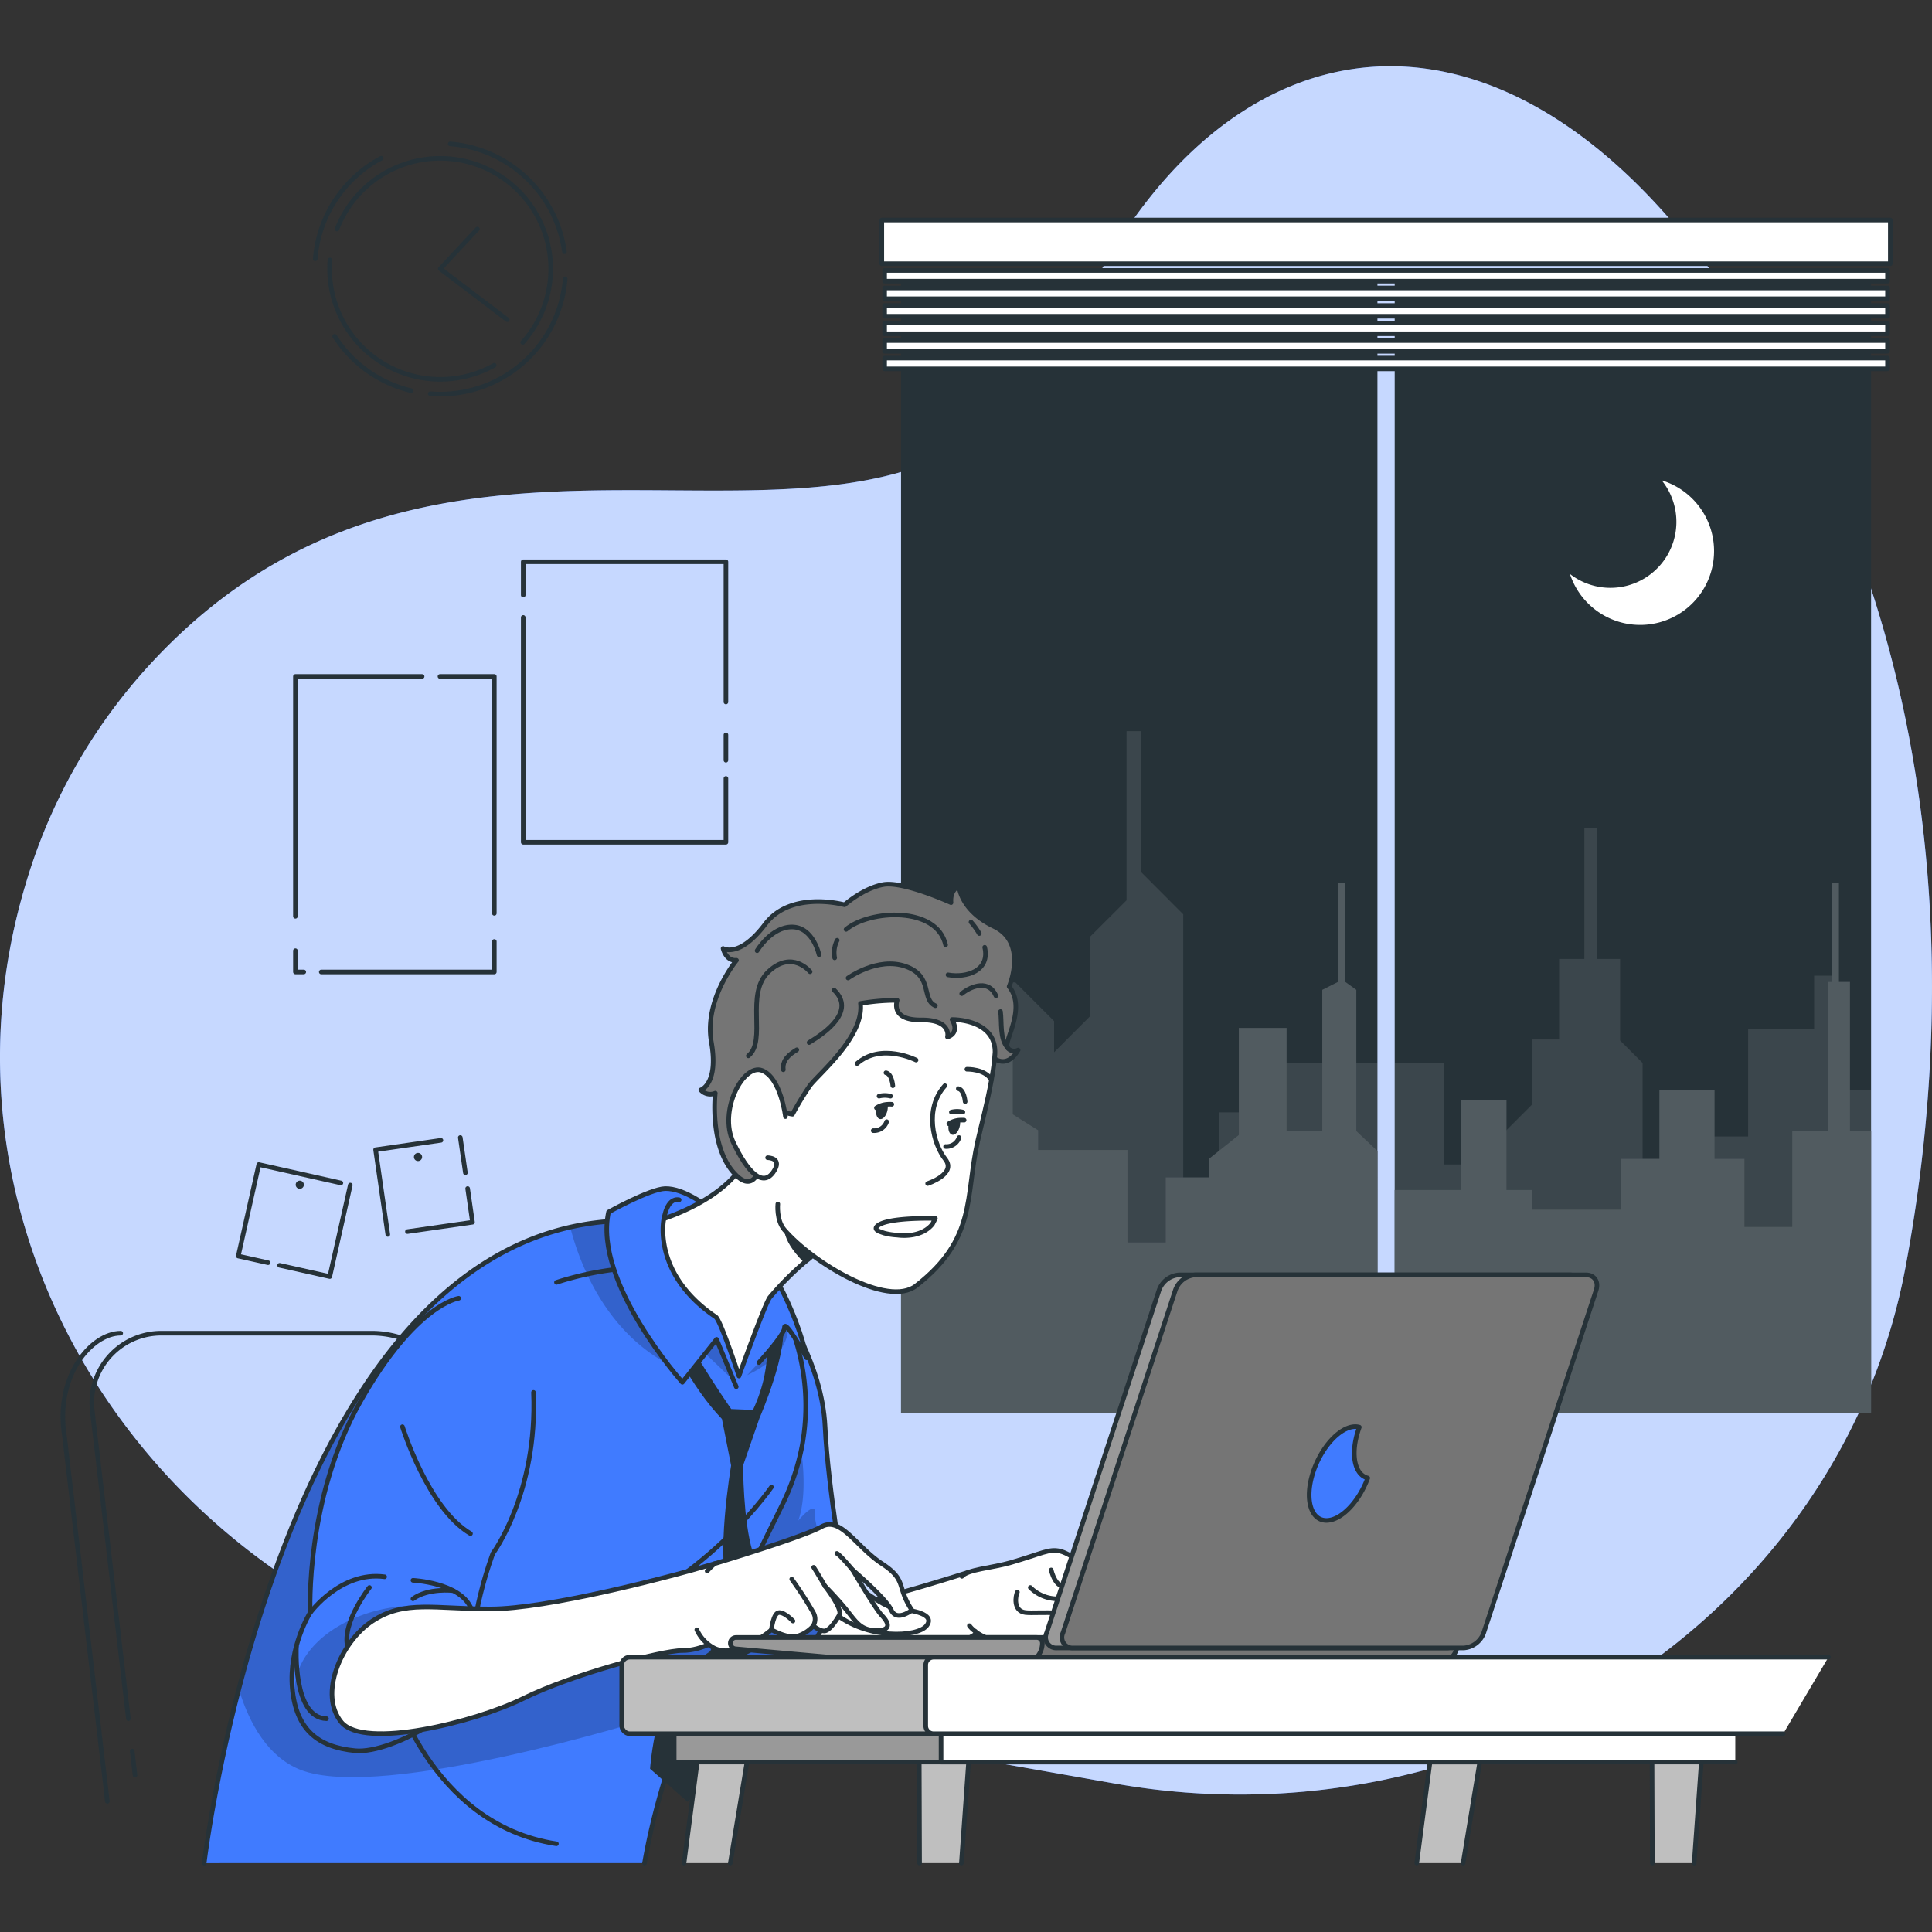 <svg xmlns="http://www.w3.org/2000/svg" xmlns:xlink="http://www.w3.org/1999/xlink" width="655" height="655" viewBox="0 0 655 655">
  <rect x="0" y="0" width="655" height="655" fill="#333333" stroke="none"/>
  <defs>
    <clipPath id="clip-path">
      <rect id="Rectangle_3" data-name="Rectangle 3" width="655" height="655" transform="translate(740 2173)" fill="#fff" stroke="#707070" stroke-width="1"/>
    </clipPath>
    <clipPath id="clip-path-2">
      <path id="Path_33" data-name="Path 33" d="M342.9,633.952c-2.941,15.807-18.3,23.882-32.672,21.875-7.966-1.12-14.267-2.676-19.168-10.346-3.936-6.146-7-16.227-9.335-33.2-1.556-11.669.809-25.127,4.932-38.18,9.335-29.561,27.585-57.208,27.585-57.208s13.178,18.592,14.189,39.954,6.923,54.454,6.923,54.454S345.829,618.161,342.9,633.952Z" fill="#407bff" stroke="#263238" stroke-linecap="round" stroke-linejoin="round" stroke-width="1.556"/>
    </clipPath>
    <clipPath id="clip-path-3">
      <path id="Path_43" data-name="Path 43" d="M117.932,704.789s25.08-211.172,138.78-217.676l50.735,18.234a64.209,64.209,0,0,1,6.861,11.544,75.209,75.209,0,0,1,6.394,46.052,78.88,78.88,0,0,1-6.814,20.381c-15.465,31.537-39.051,77.387-46.675,121.448" fill="#407bff" stroke="#263238" stroke-linecap="round" stroke-linejoin="round" stroke-width="1.556"/>
    </clipPath>
    <clipPath id="clip-path-4">
      <path id="Path_83" data-name="Path 83" d="M229.578,545.192c1.4,34.228-13.769,54.578-13.769,54.578s-9.1,24.146-6.068,37.34-27.9,30.805-40.638,29.561-20.023-7.219-21.3-21.159,6.068-25.687,6.068-25.687-1.758-38.46,17.021-71.568,33.326-34.975,33.326-34.975" fill="#407bff" stroke="#263238" stroke-linecap="round" stroke-linejoin="round" stroke-width="1.556"/>
    </clipPath>
  </defs>
  <g id="Mask_Group_2" data-name="Mask Group 2" transform="translate(-740 -2173)" clip-path="url(#clip-path)">
    <g id="Late_at_night-bro" data-name="Late at night-bro" transform="translate(691.294 2099.867)">
      <g id="freepik--background-simple--inject-38">
        <path id="Path_1" data-name="Path 1" d="M669.005,236.143c-78.631-176.866-198.337-176.571-254.8-56.165s-204.622-1.556-314.93,118.71A188.784,188.784,0,0,0,57.41,372.854c-36.858,122.537,47.2,248.216,179.153,271.46L426.9,677.842c125.026,22.015,245.82-56.6,267.9-175.5C710.546,417.926,707.434,322.554,669.005,236.143Z" fill="#407bff"/>
        <path id="Path_2" data-name="Path 2" d="M669.005,236.143c-78.631-176.866-198.337-176.571-254.8-56.165s-204.622-1.556-314.93,118.71A188.784,188.784,0,0,0,57.41,372.854c-36.858,122.537,47.2,248.216,179.153,271.46L426.9,677.842c125.026,22.015,245.82-56.6,267.9-175.5C710.546,417.926,707.434,322.554,669.005,236.143Z" fill="#fff" opacity="0.7"/>
      </g>
      <g id="freepik--Window--inject-38">
        <rect id="Rectangle_4" data-name="Rectangle 4" width="161.51" height="384.787" transform="translate(354.184 167.531)" fill="#263238"/>
        <rect id="Rectangle_5" data-name="Rectangle 5" width="161.51" height="384.787" transform="translate(521.544 167.531)" fill="#263238"/>
        <path id="Path_3" data-name="Path 3" d="M478.432,433.5h37.262V552.318H354.184V451.5h16.585V406.179h22.171l13.131,13.131v10.58l12.244-12.26V390.668l12.322-12.307V321.014h5.01v47.857l14.2,14.236v92.12h12.1V450.256h16.476Z" fill="#fff" opacity="0.1"/>
        <path id="Path_4" data-name="Path 4" d="M683.054,442.617v109.7H521.559V433.5h16.585v34.415h9.677l20.21-20.226V425.549h9.257V398.26h8.557V354h4.279V398.26h7.841v27.631l7.624,7.608V473h12.944V458.424h22.84V422.033h22.373V403.908h7.281v38.709Z" fill="#fff" opacity="0.1"/>
        <path id="Path_5" data-name="Path 5" d="M675.9,456.588V406.024h-3.75V372.48H669.69v33.544h-1.276v50.564H656.325V489.1h-16.2V466.016H629.985v-23.4h-18.7v23.4H598.308v17.223H568.047v-6.659h-8.6V446.086H544.01v30.494H521.559v75.738H683.054v-95.73Z" fill="#263238"/>
        <path id="Path_6" data-name="Path 6" d="M675.9,456.588V406.024h-3.75V372.48H669.69v33.544h-1.276v50.564H656.325V489.1h-16.2V466.016H629.985v-23.4h-18.7v23.4H598.308v17.223H568.047v-6.659h-8.6V446.086H544.01v30.494H521.559v75.738H683.054v-95.73Z" fill="#fff" opacity="0.2"/>
        <path id="Path_7" data-name="Path 7" d="M508.537,456.588V408.715l-3.75-2.692V372.48h-2.458v33.544l-5.336,2.692v47.873H484.9V421.629h-16.2v36.3l-10.144,8.09V472.3h-14.64v22.062H430.948V463H400.672v-6.674l-8.6-5.4V431.244H376.65v45.337H354.184v75.738h161.51V463.34Z" fill="#263238"/>
        <path id="Path_8" data-name="Path 8" d="M508.537,456.588V408.715l-3.75-2.692V372.48h-2.458v33.544l-5.336,2.692v47.873H484.9V421.629h-16.2v36.3l-10.144,8.09V472.3h-14.64v22.062H430.948V463H400.672v-6.674l-8.6-5.4V431.244H376.65v45.337H354.184v75.738h161.51V463.34Z" fill="#fff" opacity="0.2"/>
        <path id="Path_9" data-name="Path 9" d="M612.077,235.988a22.373,22.373,0,0,1-31.116,31.739,25.049,25.049,0,1,0,31.116-31.739Z" fill="#fff"/>
        <rect id="Rectangle_6" data-name="Rectangle 6" width="341.908" height="14.811" transform="translate(347.665 147.726)" fill="#fff" stroke="#263238" stroke-linecap="round" stroke-linejoin="round" stroke-width="1.556"/>
        <rect id="Rectangle_7" data-name="Rectangle 7" width="340.01" height="3.641" transform="translate(348.614 164.824)" fill="#fff" stroke="#263238" stroke-linecap="round" stroke-linejoin="round" stroke-width="1.556"/>
        <rect id="Rectangle_8" data-name="Rectangle 8" width="340.01" height="3.641" transform="translate(348.614 170.767)" fill="#fff" stroke="#263238" stroke-linecap="round" stroke-linejoin="round" stroke-width="1.556"/>
        <rect id="Rectangle_9" data-name="Rectangle 9" width="340.01" height="3.641" transform="translate(348.614 176.711)" fill="#fff" stroke="#263238" stroke-linecap="round" stroke-linejoin="round" stroke-width="1.556"/>
        <rect id="Rectangle_10" data-name="Rectangle 10" width="340.01" height="3.641" transform="translate(348.614 182.654)" fill="#fff" stroke="#263238" stroke-linecap="round" stroke-linejoin="round" stroke-width="1.556"/>
        <rect id="Rectangle_11" data-name="Rectangle 11" width="340.01" height="3.641" transform="translate(348.614 188.597)" fill="#fff" stroke="#263238" stroke-linecap="round" stroke-linejoin="round" stroke-width="1.556"/>
        <rect id="Rectangle_12" data-name="Rectangle 12" width="340.01" height="3.641" transform="translate(348.614 194.54)" fill="#fff" stroke="#263238" stroke-linecap="round" stroke-linejoin="round" stroke-width="1.556"/>
      </g>
      <g id="freepik--Notes--inject-38">
        <path id="Path_10" data-name="Path 10" d="M148.861,383.791V302.468h42.956" fill="none" stroke="#263238" stroke-linecap="round" stroke-linejoin="round" stroke-width="1.556"/>
        <path id="Path_11" data-name="Path 11" d="M148.861,395.444v7.2h2.832" fill="none" stroke="#263238" stroke-linecap="round" stroke-linejoin="round" stroke-width="1.556"/>
        <path id="Path_12" data-name="Path 12" d="M216.291,392.317v10.331h-58.67" fill="none" stroke="#263238" stroke-linecap="round" stroke-linejoin="round" stroke-width="1.556"/>
        <path id="Path_13" data-name="Path 13" d="M197.87,302.468h18.421V382.78" fill="none" stroke="#263238" stroke-linecap="round" stroke-linejoin="round" stroke-width="1.556"/>
        <path id="Path_14" data-name="Path 14" d="M294.813,337.039V358.68H226.093V282.46" fill="none" stroke="#263238" stroke-linecap="round" stroke-linejoin="round" stroke-width="1.556"/>
        <line id="Line_1" data-name="Line 1" y2="8.619" transform="translate(294.813 322.258)" fill="none" stroke="#263238" stroke-linecap="round" stroke-linejoin="round" stroke-width="1.556"/>
        <path id="Path_15" data-name="Path 15" d="M226.093,274.883v-11.3h68.721v47.546" fill="none" stroke="#263238" stroke-linecap="round" stroke-linejoin="round" stroke-width="1.556"/>
        <path id="Path_16" data-name="Path 16" d="M167.469,474.9l-6.955,31.023-17.005-3.812" fill="none" stroke="#263238" stroke-linecap="round" stroke-linejoin="round" stroke-width="1.556"/>
        <path id="Path_17" data-name="Path 17" d="M139.589,501.225l-10.1-2.256,6.955-31.023,27.834,6.239" fill="none" stroke="#263238" stroke-linecap="round" stroke-linejoin="round" stroke-width="1.556"/>
        <path id="Path_18" data-name="Path 18" d="M151.662,475.211a1.385,1.385,0,1,1-.352-1.41,1.385,1.385,0,0,1,.352,1.41Z" fill="#263238"/>
        <path id="Path_19" data-name="Path 19" d="M180.18,491.641l-4.138-28.721,22.155-3.189" fill="none" stroke="#263238" stroke-linecap="round" stroke-linejoin="round" stroke-width="1.556"/>
        <path id="Path_20" data-name="Path 20" d="M207.252,476.083,208.9,487.5l-22.062,3.174" fill="none" stroke="#263238" stroke-linecap="round" stroke-linejoin="round" stroke-width="1.556"/>
        <line id="Line_2" data-name="Line 2" x2="1.727" y2="11.949" transform="translate(204.762 458.782)" fill="none" stroke="#263238" stroke-linecap="round" stroke-linejoin="round" stroke-width="1.556"/>
        <path id="Path_21" data-name="Path 21" d="M191.8,465.192a1.385,1.385,0,1,1-1.556-1.182A1.4,1.4,0,0,1,191.8,465.192Z" fill="#263238"/>
      </g>
      <g id="freepik--Clock--inject-38">
        <path id="Path_22" data-name="Path 22" d="M155.583,160.872a42.458,42.458,0,0,1,22.357-34.1" fill="none" stroke="#263238" stroke-linecap="round" stroke-linejoin="round" stroke-width="1.556"/>
        <path id="Path_23" data-name="Path 23" d="M188.037,205.571a42.381,42.381,0,0,1-25.873-18.437" fill="none" stroke="#263238" stroke-linecap="round" stroke-linejoin="round" stroke-width="1.556"/>
        <path id="Path_24" data-name="Path 24" d="M240.313,167.64a42.49,42.49,0,0,1-45.741,38.973" fill="none" stroke="#263238" stroke-linecap="round" stroke-linejoin="round" stroke-width="1.556"/>
        <path id="Path_25" data-name="Path 25" d="M201.339,121.915a42.505,42.505,0,0,1,38.724,36.577" fill="none" stroke="#263238" stroke-linecap="round" stroke-linejoin="round" stroke-width="1.556"/>
        <path id="Path_26" data-name="Path 26" d="M216.26,196.968a37.511,37.511,0,0,1-55.7-35.691" fill="none" stroke="#263238" stroke-linecap="round" stroke-linejoin="round" stroke-width="1.556"/>
        <path id="Path_27" data-name="Path 27" d="M162.973,150.775a37.48,37.48,0,1,1,62.949,38.444" fill="none" stroke="#263238" stroke-linecap="round" stroke-linejoin="round" stroke-width="1.556"/>
        <path id="Path_28" data-name="Path 28" d="M220.694,181.518l-22.731-17.254,12.587-13.489" fill="none" stroke="#263238" stroke-linecap="round" stroke-linejoin="round" stroke-width="1.556"/>
      </g>
      <g id="freepik--Character--inject-38">
        <path id="Path_29" data-name="Path 29" d="M92.229,655.812,79.985,551.431a23.555,23.555,0,0,1,23.337-26.309h71.4a32.331,32.331,0,0,1,32.019,27.837l17.114,122" fill="none" stroke="#263238" stroke-linecap="round" stroke-linejoin="round" stroke-width="1.556"/>
        <line id="Line_3" data-name="Line 3" x1="0.965" y1="8.168" transform="translate(93.521 666.796)" fill="none" stroke="#263238" stroke-linecap="round" stroke-linejoin="round" stroke-width="1.556"/>
        <path id="Path_30" data-name="Path 30" d="M85.1,683.832,70.6,560.3c-3.438-20.646,9.133-35.177,19.028-35.177" fill="none" stroke="#263238" stroke-linecap="round" stroke-linejoin="round" stroke-width="1.556"/>
        <path id="Path_31" data-name="Path 31" d="M342.9,633.952c-2.941,15.807-18.3,23.882-32.672,21.875-7.966-1.12-14.267-2.676-19.168-10.346-3.936-6.146-7-16.227-9.335-33.2-1.556-11.669.809-25.127,4.932-38.18,9.335-29.561,27.585-57.208,27.585-57.208s13.178,18.592,14.189,39.954,6.923,54.454,6.923,54.454S345.829,618.161,342.9,633.952Z" fill="#407bff"/>
        <g id="Group_2" data-name="Group 2" clip-path="url(#clip-path-2)">
          <path id="Path_32" data-name="Path 32" d="M310.247,641.591a39.113,39.113,0,0,1-19.168,3.89c-3.936-6.146-7-16.227-9.335-33.2-1.556-11.669.809-25.127,4.932-38.18a168.647,168.647,0,0,1,32.672-15.4s4.045,18.67,0,29.934c0,0,6.3-7.53,5.648-2.054S340.726,627.433,310.247,641.591Z" opacity="0.2"/>
        </g>
        <path id="Path_34" data-name="Path 34" d="M342.9,633.952c-2.941,15.807-18.3,23.882-32.672,21.875-7.966-1.12-14.267-2.676-19.168-10.346-3.936-6.146-7-16.227-9.335-33.2-1.556-11.669.809-25.127,4.932-38.18,9.335-29.561,27.585-57.208,27.585-57.208s13.178,18.592,14.189,39.954,6.923,54.454,6.923,54.454S345.829,618.161,342.9,633.952Z" fill="none" stroke="#263238" stroke-linecap="round" stroke-linejoin="round" stroke-width="1.556"/>
        <path id="Path_35" data-name="Path 35" d="M377.35,606.072s-31.117,9.9-37.34,10.315S320.733,628.211,325,639.133s23.073,8.495,31.257,4.247S378.035,626,383.558,625.6" fill="#fff" stroke="#263238" stroke-linecap="round" stroke-linejoin="round" stroke-width="1.556"/>
        <path id="Path_36" data-name="Path 36" d="M374.814,607.55c1.991-2.38,10.035-2.769,16.6-4.667,10.673-3.112,12.9-4.745,16.694-3.874,6.426,1.556,22.762,16.383,22.762,19.012s-7.468,10.253-7.468,10.253-38.616,6.317-46.052-4" fill="#fff" stroke="#263238" stroke-linecap="round" stroke-linejoin="round" stroke-width="1.556"/>
        <path id="Path_37" data-name="Path 37" d="M393.624,612.9c-.622,1.058-1.556,6.41,2.707,6.923s17.768-1.556,20.117,4.45-18.67,4.963-24.987,5.663-12.011-3.578-12.011-3.578" fill="#fff" stroke="#263238" stroke-linecap="round" stroke-linejoin="round" stroke-width="1.556"/>
        <path id="Path_38" data-name="Path 38" d="M398,611.331a13.085,13.085,0,0,0,9.335,3.843" fill="#fff" stroke="#263238" stroke-linecap="round" stroke-linejoin="round" stroke-width="1.556"/>
        <path id="Path_39" data-name="Path 39" d="M405.09,605.387s1.4,6.628,5.461,5.539" fill="#fff" stroke="#263238" stroke-linecap="round" stroke-linejoin="round" stroke-width="1.556"/>
        <path id="Path_40" data-name="Path 40" d="M117.932,704.789s25.08-211.172,138.78-217.676l50.735,18.234a64.209,64.209,0,0,1,6.861,11.544,75.209,75.209,0,0,1,6.394,46.052,78.88,78.88,0,0,1-6.814,20.381c-15.465,31.537-39.051,77.387-46.675,121.448" fill="#407bff"/>
        <g id="Group_3" data-name="Group 3" clip-path="url(#clip-path-3)">
          <path id="Path_41" data-name="Path 41" d="M298.423,615.049c-5.8,12.447-11.731,25.749-16.943,39.565l-12.9,1.214S178.2,684.05,150.542,673.144c-10.891-4.31-17.239-15.449-20.879-27.351,9.708-37.34,26.449-84.793,54.081-118.056-3.112,26.107-8.153,91.28,14.734,104.956S276.626,624.586,298.423,615.049Z" opacity="0.2"/>
          <path id="Path_42" data-name="Path 42" d="M297.443,541.178,285,529.354l-10.051,6.114c-21.7-11.731-30.09-35.193-32.921-46.286a89.793,89.793,0,0,1,14.687-2.069l46.006,16.523c5.29,4.667,9.506,9.117,11.466,13.022h0l.093.171c.14.3.28.576.4.856h0C321.387,533.819,297.443,541.178,297.443,541.178Z" opacity="0.2"/>
        </g>
        <path id="Path_44" data-name="Path 44" d="M117.932,704.789s25.08-211.172,138.78-217.676l50.735,18.234a64.209,64.209,0,0,1,6.861,11.544,75.209,75.209,0,0,1,6.394,46.052,78.88,78.88,0,0,1-6.814,20.381c-15.465,31.537-39.051,77.387-46.675,121.448" fill="none" stroke="#263238" stroke-linecap="round" stroke-linejoin="round" stroke-width="1.556"/>
        <path id="Path_45" data-name="Path 45" d="M256.711,503.574a106.2,106.2,0,0,0-19.339,4.31" fill="none" stroke="#263238" stroke-linecap="round" stroke-linejoin="round" stroke-width="1.556"/>
        <path id="Path_46" data-name="Path 46" d="M261.612,489.292S272.5,532.357,293.46,554.2l3.112,15.776s-5.492,32.066-.685,43.485-.653,16.212-12.789,23.68-14,35.66-14,35.66l12.727,11.233,11.529-11.529s-1.214-27.3,0-32.159,10.891-5.757,14.874-10.611-1.12-20.086-4.356-30.525-3.236-29.234-3.236-29.234l5.57-16.1s10.237-23.337,7.655-33.061l-6.068,1.073s3.983,12.587-3.812,29.25l-7.359-.3s-21.361-30.292-25.593-47.3S261.612,489.292,261.612,489.292Z" fill="#263238"/>
        <path id="Path_47" data-name="Path 47" d="M298.314,543.279l-6.674-16.072L280.049,541.77s-30.245-33.886-25.033-57.721c0,0,14-7.779,19.183-7.95,12.711-.249,34.228,23.042,40.451,36.1s7.53,21.268,7.53,21.268-7.53-13.6-7.53-10.191c0,1.758-4.4,7.095-8.635,11.809" fill="#407bff" stroke="#263238" stroke-linecap="round" stroke-linejoin="round" stroke-width="1.556"/>
        <path id="Path_48" data-name="Path 48" d="M335.374,473.267a111.026,111.026,0,0,1-5.539,16.1c-1.976,4.465-4.434,8.681-7.157,10.766-.436.327-.887.7-1.338,1.074a102.975,102.975,0,0,0-11.606,11.731c-1.556,1.758-10.5,26.714-10.5,26.714s-6.223-18.919-7.872-20.039c-21.782-14.718-17.581-33.295-17.581-33.295,28.985-10.237,29.794-25.8,29.794-25.8l18.592-27.6Z" fill="#fff" stroke="#263238" stroke-linecap="round" stroke-linejoin="round" stroke-width="1.556"/>
        <path id="Path_49" data-name="Path 49" d="M273.825,486.32s.887-7.235,5.134-6.426" fill="none" stroke="#263238" stroke-linecap="round" stroke-linejoin="round" stroke-width="1.556"/>
        <path id="Path_50" data-name="Path 50" d="M329.835,489.369c-1.976,4.465-4.434,8.681-7.157,10.766-.436.327-.887.7-1.338,1.074-8.526-8.479-6.815-12.711-7.11-18.125Z" fill="#263238"/>
        <path id="Path_51" data-name="Path 51" d="M299.512,470.84c-10.766-37.682,7.608-86.348,45.741-86.1,57.363.358,39.891,53.209,34.913,75.286-4.263,18.981-.311,33.03-20.879,49.024-9.646,7.515-35.006-7.779-44.683-19.012-2.754-3.236-2.194-8.713-2.194-8.713" fill="#fff" stroke="#263238" stroke-linecap="round" stroke-linejoin="round" stroke-width="1.556"/>
        <path id="Path_52" data-name="Path 52" d="M376.51,435.631s6.223-.187,8.277,3.594" fill="none" stroke="#263238" stroke-linecap="round" stroke-linejoin="round" stroke-width="1.556"/>
        <path id="Path_53" data-name="Path 53" d="M359.287,432.52s-11.84-6.005-20.008,1.182" fill="none" stroke="#263238" stroke-linecap="round" stroke-linejoin="round" stroke-width="1.556"/>
        <path id="Path_54" data-name="Path 54" d="M349.563,449.634c-.4,1.82-1.556,3.112-2.567,2.878s-1.556-1.867-1.151-3.687a7.779,7.779,0,0,1,3.765-1.214A4.963,4.963,0,0,1,349.563,449.634Z" fill="#263238"/>
        <path id="Path_55" data-name="Path 55" d="M351.057,447.518a8.736,8.736,0,0,0-1.447,0,7.779,7.779,0,0,0-3.765,1.214" fill="none" stroke="#263238" stroke-linecap="round" stroke-linejoin="round" stroke-width="1.556"/>
        <path id="Path_56" data-name="Path 56" d="M349.314,453.414a4.5,4.5,0,0,1-4.559,3.034" fill="#fff" stroke="#263238" stroke-linecap="round" stroke-linejoin="round" stroke-width="1.556"/>
        <path id="Path_57" data-name="Path 57" d="M346.731,444.764a7.9,7.9,0,0,1,3.89,0" fill="#fff" stroke="#263238" stroke-linecap="round" stroke-linejoin="round" stroke-width="1.556"/>
        <path id="Path_58" data-name="Path 58" d="M349.065,436.829c2.023.373,2.334,4.4,2.334,4.4" fill="#fff" stroke="#263238" stroke-linecap="round" stroke-linejoin="round" stroke-width="1.556"/>
        <path id="Path_59" data-name="Path 59" d="M374.083,454.97c-.4,1.82-1.556,3.112-2.567,2.863s-1.556-1.867-1.136-3.687a7.624,7.624,0,0,1,3.765-1.214A4.807,4.807,0,0,1,374.083,454.97Z" fill="#263238"/>
        <path id="Path_60" data-name="Path 60" d="M375.576,452.9a14,14,0,0,0-1.431,0,7.624,7.624,0,0,0-3.765,1.214" fill="none" stroke="#263238" stroke-linecap="round" stroke-linejoin="round" stroke-width="1.556"/>
        <path id="Path_61" data-name="Path 61" d="M373.849,458.8a4.512,4.512,0,0,1-4.559,3.034" fill="#fff" stroke="#263238" stroke-linecap="round" stroke-linejoin="round" stroke-width="1.556"/>
        <path id="Path_62" data-name="Path 62" d="M371.251,450.163a7.873,7.873,0,0,1,3.905,0" fill="#fff" stroke="#263238" stroke-linecap="round" stroke-linejoin="round" stroke-width="1.556"/>
        <path id="Path_63" data-name="Path 63" d="M373.6,442.212c2.007.373,2.318,4.4,2.318,4.4" fill="#fff" stroke="#263238" stroke-linecap="round" stroke-linejoin="round" stroke-width="1.556"/>
        <path id="Path_64" data-name="Path 64" d="M369.042,441.217c-7.126,7.935-3.858,19.852.124,24.893s-5.959,8.277-5.959,8.277" fill="#fff" stroke="#263238" stroke-linecap="round" stroke-linejoin="round" stroke-width="1.556"/>
        <path id="Path_65" data-name="Path 65" d="M345.922,489.012c-.98,1.182,1.4,1.758,2.5,2.163a22.122,22.122,0,0,0,4.512.7c2.411.342,8.479.467,11.886-3.718l1-1.945S348.754,485.667,345.922,489.012Z" fill="#fff" stroke="#263238" stroke-linecap="round" stroke-linejoin="round" stroke-width="1.556"/>
        <path id="Path_66" data-name="Path 66" d="M311.165,448.218a12.447,12.447,0,0,0,6.223,2.66,108.564,108.564,0,0,1,5.788-9.553c2.723-3.843,18.545-16.616,17.254-28a70.345,70.345,0,0,1,12.447-1.058s-2.567,6.752,8.028,6.643,9.024,5.772,9.024,5.772,4.279-.965,1.556-5.9c0,0,16.383-.3,14.391,13.178,0,0,4.123,3.641,8-2.832a2.878,2.878,0,0,1-3.625-.794c-1.463-1.945,6.6-13.193.576-20.739,0,0,6.394-14.858-5.119-20.366s-11.871-13.722-11.871-13.722-3.112,1.2-2.707,5.648c0,0-16.149-7.344-22.933-6.13s-13.162,6.861-13.162,6.861-18.125-5.056-26.9,6.566-14.282,8.246-14.282,8.246.949,4.325,4.543,4c0,0-11.077,13.4-8.526,27.709s-3.578,16.243-3.578,16.243a4.279,4.279,0,0,0,4.916,1.089s-2.272,19.37,7.546,28.269c3.656,3.283,6.317,1.478,7.624-3.252C307.836,463.729,307.1,452.574,311.165,448.218Z" fill="#757575" stroke="#263238" stroke-linecap="round" stroke-linejoin="round" stroke-width="1.556"/>
        <path id="Path_67" data-name="Path 67" d="M314.992,451.7s-1.556-13.209-7.935-15.652-14.811,13.66-9.755,24.349,10.082,15.06,13.551,10.144-1.914-4.916-1.914-4.916" fill="#fff" stroke="#263238" stroke-linecap="round" stroke-linejoin="round" stroke-width="1.556"/>
        <path id="Path_68" data-name="Path 68" d="M336.229,404.7s10.051-7.281,19.51-3.952,5.228,11.233,10.082,13.349" fill="none" stroke="#263238" stroke-linecap="round" stroke-linejoin="round" stroke-width="1.556"/>
        <path id="Path_69" data-name="Path 69" d="M335.545,388.225c7.919-6.628,30.728-8.012,33.746,5.259" fill="none" stroke="#263238" stroke-linecap="round" stroke-linejoin="round" stroke-width="1.556"/>
        <path id="Path_70" data-name="Path 70" d="M331.686,397.871a9.2,9.2,0,0,1,.856-5.959" fill="none" stroke="#263238" stroke-linecap="round" stroke-linejoin="round" stroke-width="1.556"/>
        <path id="Path_71" data-name="Path 71" d="M380.7,389.625a22.946,22.946,0,0,0-2.8-3.874" fill="none" stroke="#263238" stroke-linecap="round" stroke-linejoin="round" stroke-width="1.556"/>
        <path id="Path_72" data-name="Path 72" d="M370.1,403.628c6.317,1.12,14.314-1.4,12.447-9.335" fill="none" stroke="#263238" stroke-linecap="round" stroke-linejoin="round" stroke-width="1.556"/>
        <path id="Path_73" data-name="Path 73" d="M387.9,416.074c.513,3.765-.311,9.211,2.412,12.244" fill="none" stroke="#263238" stroke-linecap="round" stroke-linejoin="round" stroke-width="1.556"/>
        <path id="Path_74" data-name="Path 74" d="M374.752,410.007c3.563-2.863,9.335-4.667,11.606.716" fill="none" stroke="#263238" stroke-linecap="round" stroke-linejoin="round" stroke-width="1.556"/>
        <path id="Path_75" data-name="Path 75" d="M318.851,429.035c-2.567,1.556-4.994,3.485-4.574,6.768" fill="none" stroke="#263238" stroke-linecap="round" stroke-linejoin="round" stroke-width="1.556"/>
        <path id="Path_76" data-name="Path 76" d="M331.5,408.793c7.328,7.095-2.707,14.282-8.495,17.783" fill="none" stroke="#263238" stroke-linecap="round" stroke-linejoin="round" stroke-width="1.556"/>
        <path id="Path_77" data-name="Path 77" d="M323.347,402.57s-6.068-7.577-14.111,0-.451,23.337-6.83,28.518" fill="none" stroke="#263238" stroke-linecap="round" stroke-linejoin="round" stroke-width="1.556"/>
        <path id="Path_78" data-name="Path 78" d="M326.381,396.813s-1.976-9.335-9.1-9.413-11.9,8.044-11.9,8.044" fill="none" stroke="#263238" stroke-linecap="round" stroke-linejoin="round" stroke-width="1.556"/>
        <path id="Path_79" data-name="Path 79" d="M181.44,643.614s12.649,48.044,55.9,54.609" fill="none" stroke="#263238" stroke-linecap="round" stroke-linejoin="round" stroke-width="1.556"/>
        <path id="Path_80" data-name="Path 80" d="M310.247,577.289s-29.125,42.521-78.429,50.984" fill="none" stroke="#263238" stroke-linecap="round" stroke-linejoin="round" stroke-width="1.556"/>
        <path id="Path_81" data-name="Path 81" d="M229.578,545.192c1.4,34.228-13.769,54.578-13.769,54.578s-9.1,24.146-6.068,37.34-27.9,30.805-40.638,29.561-20.023-7.219-21.3-21.159,6.068-25.687,6.068-25.687-1.758-38.46,17.021-71.568,33.326-34.975,33.326-34.975" fill="#407bff"/>
        <g id="Group_4" data-name="Group 4" clip-path="url(#clip-path-4)">
          <path id="Path_82" data-name="Path 82" d="M169.1,666.749c-10.424-1-17.114-5.243-19.977-14.391-4.17-18.67,14.1-31.583,33.015-34.337,14.111-2.054,22.917,1.851,27.585,5.165a40.187,40.187,0,0,0,0,14C212.775,650.335,181.829,667.947,169.1,666.749Z" opacity="0.2"/>
        </g>
        <path id="Path_84" data-name="Path 84" d="M229.578,545.192c1.4,34.228-13.769,54.578-13.769,54.578s-9.1,24.146-6.068,37.34-27.9,30.805-40.638,29.561-20.023-7.219-21.3-21.159,6.068-25.687,6.068-25.687-1.758-38.46,17.021-71.568,33.326-34.975,33.326-34.975" fill="none" stroke="#263238" stroke-linecap="round" stroke-linejoin="round" stroke-width="1.556"/>
        <path id="Path_85" data-name="Path 85" d="M153.933,619.825s10.315-14.127,25.173-12.12" fill="none" stroke="#263238" stroke-linecap="round" stroke-linejoin="round" stroke-width="1.556"/>
        <path id="Path_86" data-name="Path 86" d="M173.957,611.331s-9.335,11.731-7.437,20.07" fill="none" stroke="#263238" stroke-linecap="round" stroke-linejoin="round" stroke-width="1.556"/>
        <path id="Path_87" data-name="Path 87" d="M149.2,631.4s-1.338,24.115,10.191,24.411" fill="none" stroke="#263238" stroke-linecap="round" stroke-linejoin="round" stroke-width="1.556"/>
        <path id="Path_88" data-name="Path 88" d="M188.706,608.9s15.558.731,19.526,9.117" fill="none" stroke="#263238" stroke-linecap="round" stroke-linejoin="round" stroke-width="1.556"/>
        <path id="Path_89" data-name="Path 89" d="M202.351,612.4s-8.339-1.027-13.645,2.769" fill="none" stroke="#263238" stroke-linecap="round" stroke-linejoin="round" stroke-width="1.556"/>
        <path id="Path_90" data-name="Path 90" d="M185.143,556.83s8.6,27.74,23.073,36.235" fill="none" stroke="#263238" stroke-linecap="round" stroke-linejoin="round" stroke-width="1.556"/>
        <path id="Path_91" data-name="Path 91" d="M291.017,603.24c-16.165,4.854-57.005,15.372-76.018,15.372S185.89,615.5,174.968,622.7s-18.2,25.033-10.517,34.321,45.321,0,61.688-8.075,46.939-16.305,53.894-16.243,13.427-4.434,13.427-4.434" fill="#fff" stroke="#263238" stroke-linecap="round" stroke-linejoin="round" stroke-width="1.556"/>
        <path id="Path_92" data-name="Path 92" d="M336.774,608.9s11.186,9.335,16.134,9.708,13.022,1.665,9.957,5.663-20.226,4.854-31.49-4.45" fill="#fff" stroke="#263238" stroke-linecap="round" stroke-linejoin="round" stroke-width="1.556"/>
        <path id="Path_93" data-name="Path 93" d="M288.45,605.745a23.136,23.136,0,0,1,2.567-2.5s29.747-8.9,36.22-12.524,11.778,6.861,20.444,12.524,4.839,7.686,10.191,15.776c0,0-5.134,4.045-6.97,0s-13.116-13.629-13.116-13.629,7.7,13.178,9.9,15.434,3.5,5.072-1.8,5.072-6.908-2.832-10.144-6.877-7.281-8.09-7.281-8.09,5.974,7.686,4.807,9.708-2.785,4.45-4.4,5.259-4.419-1.556-4.419-1.556a11.841,11.841,0,0,1-5.959,3.641c-3.267.513-8.23-2.318-8.23-2.318s-11.373,9.926-19.23,6.317a13.007,13.007,0,0,1-6.083-6.317" fill="#fff" stroke="#263238" stroke-linecap="round" stroke-linejoin="round" stroke-width="1.556"/>
        <path id="Path_94" data-name="Path 94" d="M310.247,625.6s.607-5.772,2.629-5.772,4.667,2.878,4.667,2.878" fill="none" stroke="#263238" stroke-linecap="round" stroke-linejoin="round" stroke-width="1.556"/>
        <path id="Path_95" data-name="Path 95" d="M324.436,624.275a4.372,4.372,0,0,0,0-4.45,126.4,126.4,0,0,0-7.312-11.326" fill="none" stroke="#263238" stroke-linecap="round" stroke-linejoin="round" stroke-width="1.556"/>
        <path id="Path_96" data-name="Path 96" d="M328.45,610.926s-3.283-5.617-3.89-6.441" fill="none" stroke="#263238" stroke-linecap="round" stroke-linejoin="round" stroke-width="1.556"/>
        <path id="Path_97" data-name="Path 97" d="M337.785,605.387s-4.356-5.228-5.352-5.617" fill="none" stroke="#263238" stroke-linecap="round" stroke-linejoin="round" stroke-width="1.556"/>
        <path id="Path_98" data-name="Path 98" d="M535.889,637.142H505.037c-6.674,0-137.551-.311-144.21-.9l-46.208-4.123a1.929,1.929,0,0,1-1.742-1.914h0a1.929,1.929,0,0,1,1.914-1.929H540.9a1.945,1.945,0,0,1,1.929,1.929h0A6.939,6.939,0,0,1,535.889,637.142Z" fill="#757575" stroke="#263238" stroke-linecap="round" stroke-linejoin="round" stroke-width="1.556"/>
        <path id="Path_99" data-name="Path 99" d="M539.374,631.836H407.02a3.594,3.594,0,0,1-3.47-5.134l38.118-116.2a7.779,7.779,0,0,1,6.83-5.15H580.852c2.847,0,4.4,2.3,3.469,5.15L546.2,626.7A7.779,7.779,0,0,1,539.374,631.836Z" fill="#999" stroke="#263238" stroke-linecap="round" stroke-linejoin="round" stroke-width="1.556"/>
        <path id="Path_100" data-name="Path 100" d="M544.9,631.836H412.543a3.594,3.594,0,0,1-3.47-5.134l38.118-116.2a7.779,7.779,0,0,1,6.83-5.15H586.375c2.847,0,4.4,2.3,3.469,5.15L551.727,626.7A7.779,7.779,0,0,1,544.9,631.836Z" fill="#757575" stroke="#263238" stroke-linecap="round" stroke-linejoin="round" stroke-width="1.556"/>
        <path id="Path_101" data-name="Path 101" d="M395.18,637.142H364.3q-10.035,0-20.023-.9l-46.208-4.123a1.929,1.929,0,0,1-1.758-1.914h0a1.945,1.945,0,0,1,1.929-1.929H400.158a1.945,1.945,0,0,1,1.929,1.929h0a6.939,6.939,0,0,1-6.908,6.939Z" fill="#999" stroke="#263238" stroke-linecap="round" stroke-linejoin="round" stroke-width="1.556"/>
        <path id="Path_102" data-name="Path 102" d="M509.035,558.541c.156-.513.327-1.027.513-1.556a5.242,5.242,0,0,0-1.338-.187c-5.274,0-11.746,7.126-14.469,15.9s-.622,15.9,4.667,15.9c4.963,0,10.984-6.223,14-14.376C508.07,573.135,506.561,566.538,509.035,558.541Z" fill="#407bff" stroke="#263238" stroke-linecap="round" stroke-linejoin="round" stroke-width="1.556"/>
        <path id="Path_103" data-name="Path 103" d="M623.077,704.773l2.692-37.978h-16.99l.124,37.978" fill="#bfbfbf" stroke="#263238" stroke-linecap="round" stroke-linejoin="round" stroke-width="1.556"/>
        <path id="Path_104" data-name="Path 104" d="M529.027,704.773l4.979-37.978H551l-6.254,37.978" fill="#bfbfbf" stroke="#263238" stroke-linecap="round" stroke-linejoin="round" stroke-width="1.556"/>
        <path id="Path_105" data-name="Path 105" d="M374.643,704.773,377.35,666.8H360.345l.124,37.978" fill="#bfbfbf" stroke="#263238" stroke-linecap="round" stroke-linejoin="round" stroke-width="1.556"/>
        <path id="Path_106" data-name="Path 106" d="M280.609,704.773l4.963-37.978h17.005l-6.27,37.978" fill="#bfbfbf" stroke="#263238" stroke-linecap="round" stroke-linejoin="round" stroke-width="1.556"/>
        <rect id="Rectangle_13" data-name="Rectangle 13" width="292.262" height="14.391" transform="translate(277.279 656.123)" fill="#999" stroke="#263238" stroke-linecap="round" stroke-linejoin="round" stroke-width="1.556"/>
        <path id="Path_107" data-name="Path 107" d="M637.017,670.514H367.751V656.123H637.017" fill="#fff" stroke="#263238" stroke-linecap="round" stroke-linejoin="round" stroke-width="1.556"/>
        <rect id="Rectangle_14" data-name="Rectangle 14" width="365.463" height="25.951" rx="2.692" transform="translate(259.481 634.964)" fill="#bfbfbf" stroke="#263238" stroke-linecap="round" stroke-linejoin="round" stroke-width="1.556"/>
        <path id="Path_108" data-name="Path 108" d="M668.6,634.964H365.215a2.645,2.645,0,0,0-2.66,2.66v20.63a2.645,2.645,0,0,0,2.66,2.66H653.26" fill="#fff" stroke="#263238" stroke-linecap="round" stroke-linejoin="round" stroke-width="1.556"/>
      </g>
    </g>
  </g>
</svg>
